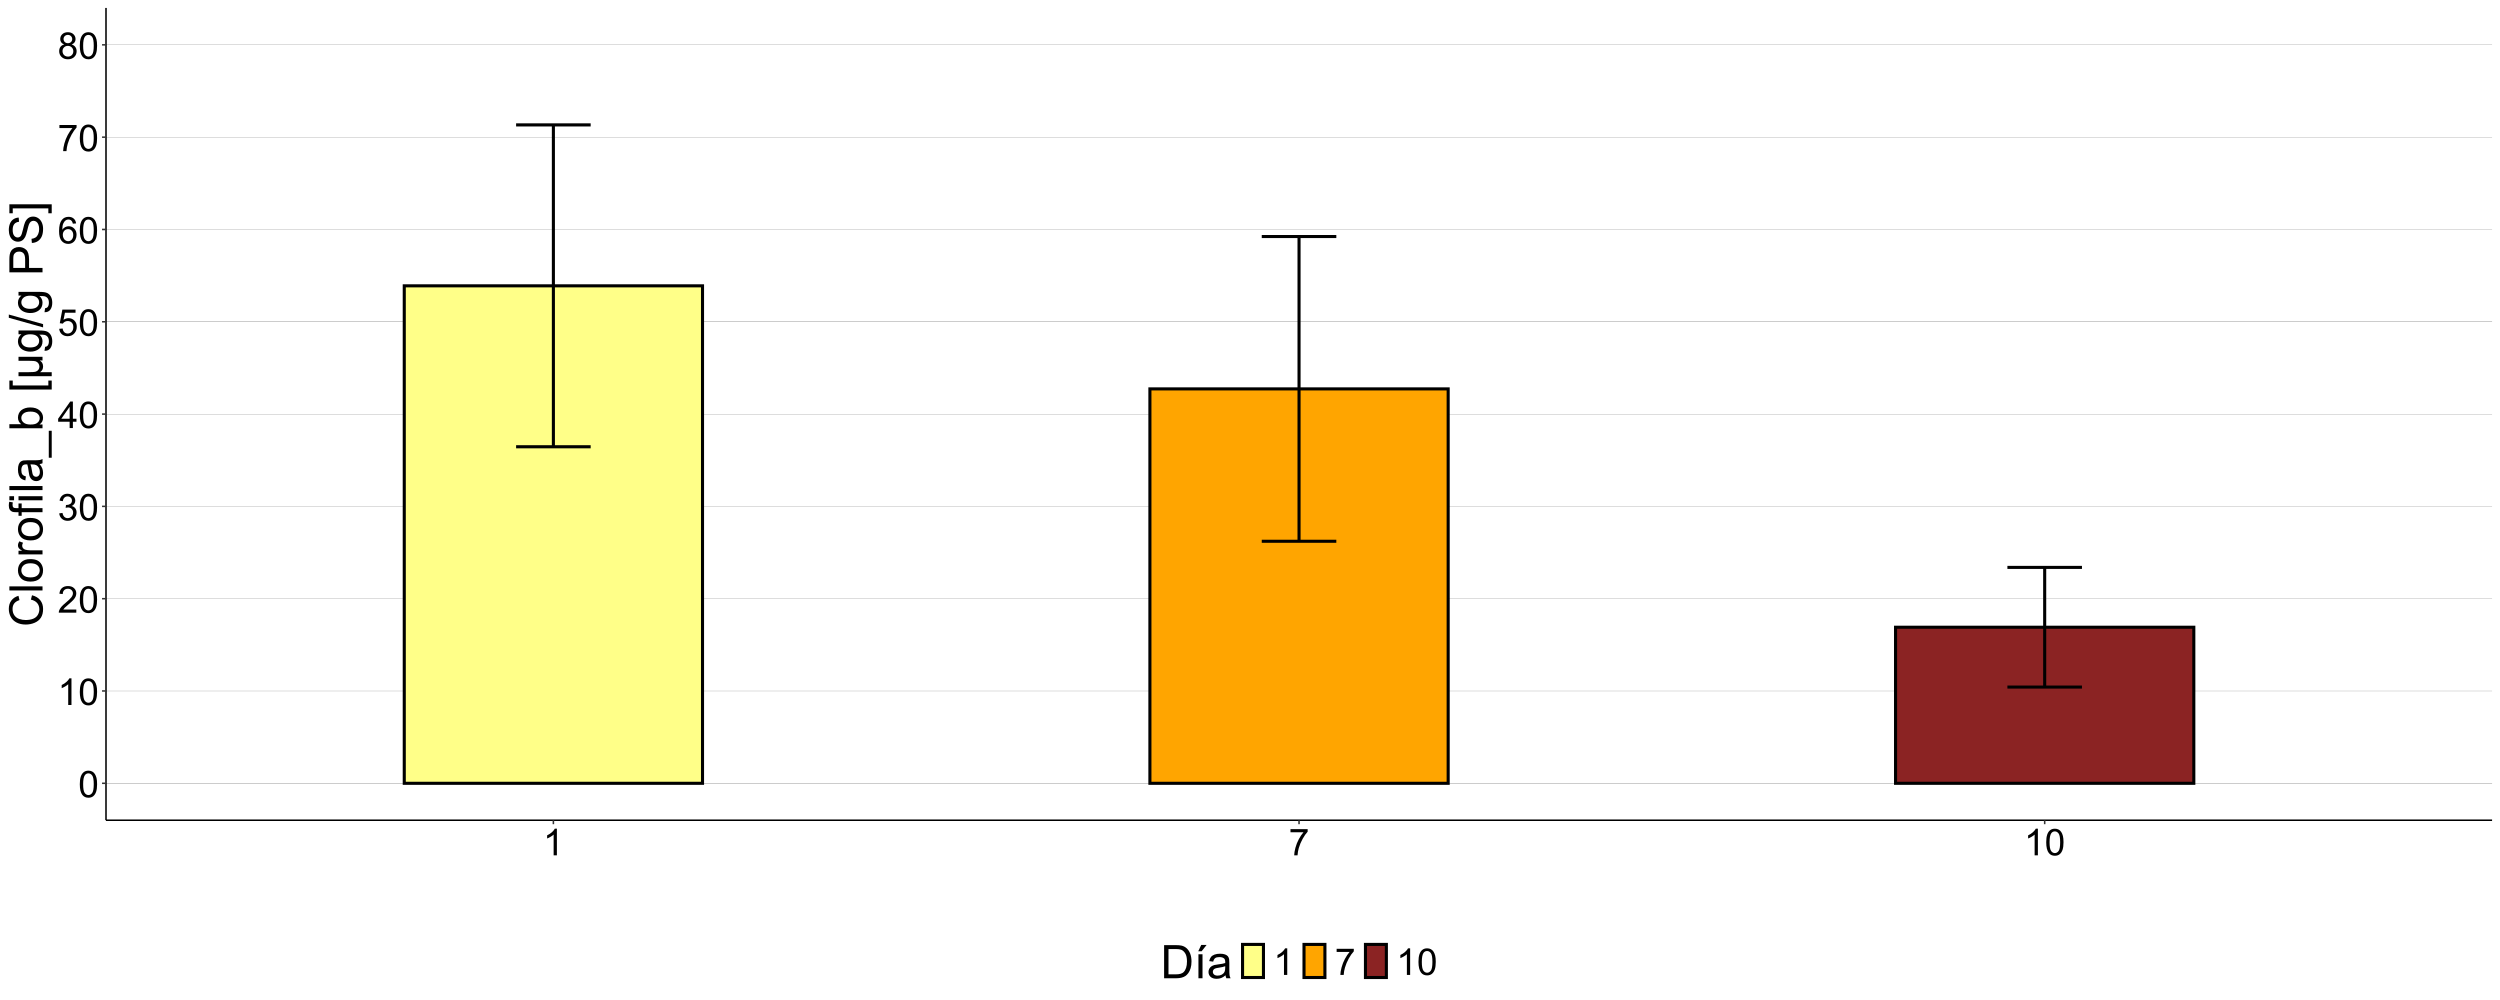<?xml version="1.0" encoding="UTF-8"?>
<svg xmlns="http://www.w3.org/2000/svg" xmlns:xlink="http://www.w3.org/1999/xlink" width="1728" height="691" viewBox="0 0 1728 691">
<defs>
<g>
<g id="glyph-0-0">
<path d="M 1.062 -9.039 C 1.062 -11.203 1.285 -12.949 1.73 -14.27 C 2.176 -15.59 2.84 -16.609 3.719 -17.324 C 4.598 -18.043 5.703 -18.398 7.039 -18.398 C 8.02 -18.398 8.883 -18.203 9.625 -17.805 C 10.367 -17.41 10.98 -16.84 11.461 -16.094 C 11.945 -15.348 12.324 -14.441 12.602 -13.367 C 12.875 -12.297 13.012 -10.855 13.012 -9.039 C 13.012 -6.887 12.793 -5.152 12.352 -3.832 C 11.91 -2.512 11.246 -1.488 10.367 -0.77 C 9.488 -0.047 8.379 0.312 7.039 0.312 C 5.27 0.312 3.883 -0.32 2.875 -1.586 C 1.668 -3.113 1.062 -5.598 1.062 -9.039 M 3.375 -9.039 C 3.375 -6.027 3.727 -4.027 4.43 -3.031 C 5.137 -2.035 6.004 -1.539 7.039 -1.539 C 8.07 -1.539 8.941 -2.039 9.645 -3.039 C 10.348 -4.039 10.699 -6.039 10.699 -9.039 C 10.699 -12.055 10.348 -14.059 9.645 -15.051 C 8.941 -16.043 8.062 -16.539 7.012 -16.539 C 5.98 -16.539 5.152 -16.102 4.539 -15.227 C 3.762 -14.109 3.375 -12.047 3.375 -9.039 Z M 3.375 -9.039 "/>
</g>
<g id="glyph-0-1">
<path d="M 9.539 0 L 7.289 0 L 7.289 -14.336 C 6.746 -13.82 6.035 -13.305 5.156 -12.789 C 4.277 -12.27 3.488 -11.883 2.789 -11.625 L 2.789 -13.801 C 4.047 -14.391 5.145 -15.109 6.086 -15.949 C 7.027 -16.793 7.695 -17.609 8.086 -18.398 L 9.539 -18.398 Z M 9.539 0 "/>
</g>
<g id="glyph-0-2">
<path d="M 12.887 -2.164 L 12.887 0 L 0.773 0 C 0.758 -0.543 0.848 -1.062 1.039 -1.562 C 1.348 -2.387 1.84 -3.199 2.52 -4 C 3.199 -4.801 4.18 -5.727 5.461 -6.773 C 7.453 -8.41 8.801 -9.703 9.5 -10.656 C 10.199 -11.609 10.551 -12.512 10.551 -13.363 C 10.551 -14.254 10.23 -15.008 9.594 -15.617 C 8.957 -16.23 8.125 -16.539 7.102 -16.539 C 6.016 -16.539 5.148 -16.211 4.5 -15.562 C 3.852 -14.914 3.52 -14.012 3.512 -12.863 L 1.199 -13.102 C 1.359 -14.824 1.953 -16.141 2.988 -17.043 C 4.02 -17.949 5.41 -18.398 7.148 -18.398 C 8.91 -18.398 10.301 -17.914 11.324 -16.938 C 12.352 -15.961 12.863 -14.754 12.863 -13.312 C 12.863 -12.578 12.711 -11.859 12.414 -11.148 C 12.113 -10.441 11.613 -9.695 10.918 -8.914 C 10.223 -8.129 9.066 -7.055 7.449 -5.688 C 6.102 -4.555 5.234 -3.785 4.852 -3.383 C 4.465 -2.977 4.148 -2.57 3.898 -2.164 Z M 12.887 -2.164 "/>
</g>
<g id="glyph-0-3">
<path d="M 1.074 -4.836 L 3.324 -5.137 C 3.582 -3.863 4.023 -2.945 4.645 -2.383 C 5.266 -1.82 6.02 -1.539 6.914 -1.539 C 7.973 -1.539 8.863 -1.902 9.594 -2.637 C 10.324 -3.371 10.688 -4.277 10.688 -5.363 C 10.688 -6.395 10.352 -7.246 9.676 -7.918 C 9 -8.59 8.141 -8.926 7.102 -8.926 C 6.676 -8.926 6.145 -8.84 5.512 -8.676 L 5.762 -10.648 C 5.914 -10.633 6.035 -10.625 6.125 -10.625 C 7.082 -10.625 7.945 -10.875 8.711 -11.375 C 9.48 -11.875 9.863 -12.645 9.863 -13.688 C 9.863 -14.512 9.582 -15.195 9.023 -15.738 C 8.465 -16.277 7.746 -16.551 6.863 -16.551 C 5.988 -16.551 5.258 -16.273 4.676 -15.727 C 4.09 -15.176 3.715 -14.352 3.551 -13.25 L 1.301 -13.648 C 1.574 -15.16 2.199 -16.328 3.176 -17.156 C 4.148 -17.984 5.363 -18.398 6.812 -18.398 C 7.812 -18.398 8.734 -18.184 9.574 -17.758 C 10.418 -17.328 11.059 -16.742 11.508 -16 C 11.953 -15.258 12.176 -14.473 12.176 -13.637 C 12.176 -12.848 11.961 -12.125 11.539 -11.477 C 11.113 -10.824 10.484 -10.309 9.648 -9.926 C 10.734 -9.676 11.574 -9.156 12.176 -8.367 C 12.773 -7.582 13.074 -6.598 13.074 -5.414 C 13.074 -3.812 12.492 -2.457 11.324 -1.344 C 10.16 -0.23 8.684 0.324 6.898 0.324 C 5.293 0.324 3.957 -0.152 2.895 -1.113 C 1.832 -2.07 1.227 -3.312 1.074 -4.836 Z M 1.074 -4.836 "/>
</g>
<g id="glyph-0-4">
<path d="M 8.273 0 L 8.273 -4.387 L 0.324 -4.387 L 0.324 -6.449 L 8.688 -18.324 L 10.523 -18.324 L 10.523 -6.449 L 13 -6.449 L 13 -4.387 L 10.523 -4.387 L 10.523 0 L 8.273 0 M 8.273 -6.449 L 8.273 -14.711 L 2.539 -6.449 Z M 8.273 -6.449 "/>
</g>
<g id="glyph-0-5">
<path d="M 1.062 -4.801 L 3.426 -5 C 3.602 -3.852 4.008 -2.984 4.645 -2.406 C 5.281 -1.828 6.051 -1.539 6.949 -1.539 C 8.035 -1.539 8.949 -1.945 9.699 -2.762 C 10.449 -3.578 10.824 -4.664 10.824 -6.012 C 10.824 -7.297 10.465 -8.309 9.742 -9.051 C 9.023 -9.793 8.078 -10.164 6.914 -10.164 C 6.188 -10.164 5.535 -9.996 4.949 -9.668 C 4.367 -9.34 3.91 -8.914 3.574 -8.387 L 1.461 -8.664 L 3.238 -18.074 L 12.352 -18.074 L 12.352 -15.926 L 5.039 -15.926 L 4.051 -11 C 5.148 -11.766 6.305 -12.148 7.512 -12.148 C 9.113 -12.148 10.461 -11.598 11.562 -10.488 C 12.664 -9.379 13.211 -7.953 13.211 -6.211 C 13.211 -4.555 12.73 -3.121 11.762 -1.914 C 10.586 -0.43 8.984 0.312 6.949 0.312 C 5.285 0.312 3.922 -0.152 2.867 -1.086 C 1.816 -2.02 1.211 -3.258 1.062 -4.801 Z M 1.062 -4.801 "/>
</g>
<g id="glyph-0-6">
<path d="M 12.738 -13.836 L 10.5 -13.664 C 10.301 -14.547 10.016 -15.188 9.648 -15.586 C 9.043 -16.23 8.293 -16.551 7.398 -16.551 C 6.684 -16.551 6.055 -16.352 5.512 -15.949 C 4.805 -15.434 4.246 -14.68 3.836 -13.688 C 3.43 -12.695 3.215 -11.285 3.199 -9.449 C 3.742 -10.273 4.402 -10.887 5.188 -11.289 C 5.973 -11.688 6.793 -11.887 7.648 -11.887 C 9.148 -11.887 10.426 -11.336 11.48 -10.23 C 12.535 -9.129 13.062 -7.699 13.062 -5.949 C 13.062 -4.801 12.816 -3.73 12.32 -2.742 C 11.824 -1.758 11.141 -1 10.273 -0.477 C 9.41 0.051 8.426 0.312 7.324 0.312 C 5.449 0.312 3.922 -0.379 2.738 -1.758 C 1.555 -3.137 0.961 -5.41 0.961 -8.574 C 0.961 -12.117 1.617 -14.691 2.926 -16.301 C 4.066 -17.699 5.605 -18.398 7.539 -18.398 C 8.98 -18.398 10.16 -17.996 11.082 -17.188 C 12.004 -16.379 12.555 -15.262 12.738 -13.836 M 3.551 -5.938 C 3.551 -5.164 3.715 -4.422 4.043 -3.711 C 4.371 -3.004 4.832 -2.465 5.426 -2.094 C 6.016 -1.723 6.637 -1.539 7.289 -1.539 C 8.238 -1.539 9.055 -1.922 9.738 -2.688 C 10.422 -3.453 10.762 -4.496 10.762 -5.812 C 10.762 -7.078 10.426 -8.078 9.75 -8.805 C 9.074 -9.535 8.227 -9.898 7.199 -9.898 C 6.184 -9.898 5.32 -9.535 4.613 -8.805 C 3.902 -8.078 3.551 -7.121 3.551 -5.938 Z M 3.551 -5.938 "/>
</g>
<g id="glyph-0-7">
<path d="M 1.211 -15.926 L 1.211 -18.086 L 13.074 -18.086 L 13.074 -16.336 C 11.91 -15.098 10.754 -13.445 9.605 -11.387 C 8.461 -9.328 7.574 -7.211 6.949 -5.039 C 6.5 -3.504 6.211 -1.824 6.086 0 L 3.773 0 C 3.801 -1.441 4.082 -3.184 4.625 -5.227 C 5.168 -7.266 5.945 -9.234 6.957 -11.133 C 7.969 -13.027 9.047 -14.625 10.188 -15.926 Z M 1.211 -15.926 "/>
</g>
<g id="glyph-0-8">
<path d="M 4.523 -9.938 C 3.59 -10.277 2.898 -10.766 2.449 -11.398 C 2 -12.035 1.773 -12.793 1.773 -13.676 C 1.773 -15.008 2.254 -16.129 3.211 -17.039 C 4.172 -17.945 5.445 -18.398 7.039 -18.398 C 8.637 -18.398 9.926 -17.934 10.898 -17.008 C 11.875 -16.078 12.363 -14.945 12.363 -13.613 C 12.363 -12.762 12.141 -12.023 11.695 -11.395 C 11.246 -10.766 10.57 -10.277 9.664 -9.938 C 10.789 -9.57 11.645 -8.98 12.23 -8.164 C 12.82 -7.348 13.113 -6.371 13.113 -5.238 C 13.113 -3.672 12.559 -2.355 11.449 -1.289 C 10.34 -0.223 8.883 0.312 7.074 0.312 C 5.266 0.312 3.809 -0.223 2.699 -1.293 C 1.59 -2.363 1.039 -3.699 1.039 -5.301 C 1.039 -6.492 1.34 -7.488 1.945 -8.293 C 2.547 -9.098 3.41 -9.645 4.523 -9.938 M 4.074 -13.75 C 4.074 -12.883 4.355 -12.176 4.914 -11.625 C 5.473 -11.074 6.195 -10.801 7.086 -10.801 C 7.953 -10.801 8.664 -11.074 9.219 -11.617 C 9.773 -12.164 10.051 -12.832 10.051 -13.625 C 10.051 -14.449 9.766 -15.145 9.195 -15.707 C 8.621 -16.27 7.914 -16.551 7.062 -16.551 C 6.203 -16.551 5.492 -16.273 4.926 -15.727 C 4.359 -15.176 4.074 -14.516 4.074 -13.75 M 3.352 -5.289 C 3.352 -4.645 3.504 -4.023 3.805 -3.426 C 4.109 -2.824 4.562 -2.359 5.164 -2.031 C 5.762 -1.703 6.41 -1.539 7.102 -1.539 C 8.176 -1.539 9.062 -1.883 9.762 -2.574 C 10.461 -3.266 10.812 -4.145 10.812 -5.211 C 10.812 -6.297 10.453 -7.191 9.73 -7.898 C 9.012 -8.609 8.109 -8.961 7.023 -8.961 C 5.965 -8.961 5.09 -8.613 4.395 -7.914 C 3.699 -7.211 3.352 -6.336 3.352 -5.289 Z M 3.352 -5.289 "/>
</g>
<g id="glyph-1-0">
<path d="M -8.031 -18.812 L -7.266 -21.844 C -4.777 -21.207 -2.879 -20.066 -1.57 -18.414 C -0.262 -16.762 0.391 -14.746 0.391 -12.359 C 0.391 -9.891 -0.113 -7.883 -1.117 -6.336 C -2.121 -4.789 -3.578 -3.613 -5.484 -2.805 C -7.391 -1.996 -9.438 -1.594 -11.625 -1.594 C -14.012 -1.594 -16.09 -2.051 -17.867 -2.961 C -19.645 -3.871 -20.992 -5.168 -21.914 -6.852 C -22.836 -8.535 -23.297 -10.387 -23.297 -12.406 C -23.297 -14.699 -22.715 -16.625 -21.547 -18.188 C -20.379 -19.75 -18.738 -20.84 -16.625 -21.453 L -15.922 -18.469 C -17.59 -17.938 -18.801 -17.168 -19.562 -16.156 C -20.324 -15.145 -20.703 -13.875 -20.703 -12.344 C -20.703 -10.582 -20.281 -9.113 -19.438 -7.93 C -18.594 -6.746 -17.461 -5.918 -16.039 -5.438 C -14.617 -4.957 -13.152 -4.719 -11.641 -4.719 C -9.691 -4.719 -7.992 -5.004 -6.539 -5.57 C -5.086 -6.137 -4 -7.02 -3.281 -8.219 C -2.562 -9.418 -2.203 -10.715 -2.203 -12.109 C -2.203 -13.809 -2.691 -15.246 -3.672 -16.422 C -4.652 -17.598 -6.105 -18.395 -8.031 -18.812 Z M -8.031 -18.812 "/>
</g>
<g id="glyph-1-1">
<path d="M 0 -2.047 L -22.906 -2.047 L -22.906 -4.859 L 0 -4.859 Z M 0 -2.047 "/>
</g>
<g id="glyph-1-2">
<path d="M -8.297 -1.062 C -11.371 -1.062 -13.645 -1.918 -15.125 -3.625 C -16.355 -5.051 -16.969 -6.793 -16.969 -8.844 C -16.969 -11.125 -16.223 -12.988 -14.727 -14.438 C -13.23 -15.887 -11.168 -16.609 -8.531 -16.609 C -6.395 -16.609 -4.715 -16.289 -3.492 -15.648 C -2.27 -15.008 -1.316 -14.074 -0.641 -12.852 C 0.035 -11.629 0.375 -10.293 0.375 -8.844 C 0.375 -6.52 -0.371 -4.645 -1.859 -3.211 C -3.348 -1.777 -5.496 -1.062 -8.297 -1.062 M -8.297 -3.953 C -6.172 -3.953 -4.582 -4.418 -3.523 -5.344 C -2.465 -6.27 -1.938 -7.438 -1.938 -8.844 C -1.938 -10.238 -2.469 -11.402 -3.531 -12.328 C -4.594 -13.254 -6.215 -13.719 -8.391 -13.719 C -10.441 -13.719 -11.996 -13.254 -13.055 -12.32 C -14.113 -11.387 -14.641 -10.23 -14.641 -8.844 C -14.641 -7.438 -14.113 -6.27 -13.062 -5.344 C -12.012 -4.418 -10.422 -3.953 -8.297 -3.953 Z M -8.297 -3.953 "/>
</g>
<g id="glyph-1-3">
<path d="M 0 -2.078 L -16.594 -2.078 L -16.594 -4.609 L -14.078 -4.609 C -15.254 -5.254 -16.031 -5.852 -16.406 -6.398 C -16.781 -6.945 -16.969 -7.547 -16.969 -8.203 C -16.969 -9.152 -16.668 -10.113 -16.062 -11.094 L -13.453 -10.125 C -13.859 -9.438 -14.062 -8.75 -14.062 -8.062 C -14.062 -7.449 -13.879 -6.895 -13.508 -6.406 C -13.137 -5.918 -12.625 -5.566 -11.969 -5.359 C -10.969 -5.047 -9.875 -4.891 -8.688 -4.891 L 0 -4.891 Z M 0 -2.078 "/>
</g>
<g id="glyph-1-4">
<path d="M 0 -2.781 L -14.406 -2.781 L -14.406 -0.297 L -16.594 -0.297 L -16.594 -2.781 L -18.359 -2.781 C -19.473 -2.781 -20.301 -2.879 -20.844 -3.078 C -21.574 -3.348 -22.164 -3.824 -22.617 -4.508 C -23.07 -5.191 -23.297 -6.145 -23.297 -7.375 C -23.297 -8.168 -23.203 -9.043 -23.016 -10 L -20.562 -9.578 C -20.668 -8.996 -20.719 -8.441 -20.719 -7.922 C -20.719 -7.066 -20.535 -6.465 -20.172 -6.109 C -19.809 -5.754 -19.125 -5.578 -18.125 -5.578 L -16.594 -5.578 L -16.594 -8.812 L -14.406 -8.812 L -14.406 -5.578 L 0 -5.578 Z M 0 -2.781 "/>
</g>
<g id="glyph-1-5">
<path d="M -19.672 -2.125 L -22.906 -2.125 L -22.906 -4.938 L -19.672 -4.938 L -19.672 -2.125 M 0 -2.125 L -16.594 -2.125 L -16.594 -4.938 L 0 -4.938 Z M 0 -2.125 "/>
</g>
<g id="glyph-1-6">
<path d="M -2.047 -12.938 C -1.16 -11.895 -0.535 -10.895 -0.172 -9.93 C 0.191 -8.965 0.375 -7.934 0.375 -6.828 C 0.375 -5.004 -0.07 -3.605 -0.961 -2.625 C -1.852 -1.645 -2.988 -1.156 -4.375 -1.156 C -5.188 -1.156 -5.93 -1.34 -6.602 -1.711 C -7.273 -2.082 -7.812 -2.566 -8.219 -3.164 C -8.625 -3.762 -8.934 -4.438 -9.141 -5.188 C -9.285 -5.738 -9.426 -6.574 -9.562 -7.688 C -9.832 -9.957 -10.156 -11.629 -10.531 -12.703 C -10.918 -12.715 -11.16 -12.719 -11.266 -12.719 C -12.41 -12.719 -13.219 -12.453 -13.688 -11.922 C -14.324 -11.203 -14.641 -10.137 -14.641 -8.719 C -14.641 -7.395 -14.41 -6.418 -13.945 -5.789 C -13.48 -5.16 -12.66 -4.691 -11.484 -4.391 L -11.859 -1.641 C -13.035 -1.891 -13.988 -2.301 -14.711 -2.875 C -15.434 -3.449 -15.992 -4.277 -16.383 -5.359 C -16.773 -6.441 -16.969 -7.699 -16.969 -9.125 C -16.969 -10.543 -16.801 -11.691 -16.469 -12.578 C -16.137 -13.465 -15.715 -14.113 -15.211 -14.531 C -14.707 -14.949 -14.066 -15.238 -13.297 -15.406 C -12.816 -15.5 -11.953 -15.547 -10.703 -15.547 L -6.953 -15.547 C -4.34 -15.547 -2.684 -15.605 -1.992 -15.727 C -1.301 -15.848 -0.637 -16.082 0 -16.438 L 0 -13.5 C -0.582 -13.207 -1.266 -13.02 -2.047 -12.938 M -8.328 -12.703 C -7.91 -11.684 -7.559 -10.152 -7.266 -8.109 C -7.098 -6.953 -6.91 -6.137 -6.703 -5.656 C -6.496 -5.176 -6.191 -4.809 -5.789 -4.547 C -5.387 -4.285 -4.941 -4.156 -4.453 -4.156 C -3.703 -4.156 -3.078 -4.441 -2.578 -5.008 C -2.078 -5.574 -1.828 -6.406 -1.828 -7.5 C -1.828 -8.582 -2.066 -9.547 -2.539 -10.391 C -3.012 -11.234 -3.66 -11.855 -4.484 -12.25 C -5.121 -12.551 -6.059 -12.703 -7.297 -12.703 Z M -8.328 -12.703 "/>
</g>
<g id="glyph-1-7">
<path d="M 6.359 0.484 L 4.328 0.484 L 4.328 -18.156 L 6.359 -18.156 Z M 6.359 0.484 "/>
</g>
<g id="glyph-1-8">
<path d="M 0 -4.703 L 0 -2.094 L -22.906 -2.094 L -22.906 -4.906 L -14.734 -4.906 C -16.223 -6.094 -16.969 -7.609 -16.969 -9.453 C -16.969 -10.473 -16.762 -11.441 -16.352 -12.352 C -15.941 -13.262 -15.363 -14.012 -14.617 -14.602 C -13.871 -15.191 -12.973 -15.652 -11.922 -15.984 C -10.871 -16.316 -9.746 -16.484 -8.547 -16.484 C -5.703 -16.484 -3.504 -15.781 -1.953 -14.375 C -0.402 -12.969 0.375 -11.281 0.375 -9.312 C 0.375 -7.355 -0.441 -5.816 -2.078 -4.703 L 0 -4.703 M -8.422 -4.672 C -6.434 -4.672 -4.996 -4.941 -4.109 -5.484 C -2.66 -6.371 -1.938 -7.566 -1.938 -9.078 C -1.938 -10.309 -2.473 -11.371 -3.539 -12.266 C -4.605 -13.16 -6.199 -13.609 -8.312 -13.609 C -10.48 -13.609 -12.078 -13.18 -13.109 -12.32 C -14.141 -11.461 -14.656 -10.422 -14.656 -9.203 C -14.656 -7.973 -14.121 -6.91 -13.055 -6.016 C -11.988 -5.121 -10.441 -4.672 -8.422 -4.672 Z M -8.422 -4.672 "/>
</g>
<g id="glyph-1-9">
</g>
<g id="glyph-1-10">
<path d="M 6.359 -2.172 L -22.906 -2.172 L -22.906 -8.375 L -20.578 -8.375 L -20.578 -4.984 L 4.031 -4.984 L 4.031 -8.375 L 6.359 -8.375 Z M 6.359 -2.172 "/>
</g>
<g id="glyph-1-11">
<path d="M -16.594 -15.906 L 0 -15.906 L 0 -13.391 L -1.969 -13.391 C -1.137 -12.848 -0.562 -12.312 -0.25 -11.781 C 0.176 -11.051 0.391 -10.203 0.391 -9.234 C 0.391 -8.371 0.219 -7.605 -0.125 -6.938 C -0.387 -6.438 -0.902 -5.887 -1.672 -5.281 L 6.359 -5.281 L 6.359 -2.5 L -16.594 -2.5 L -16.594 -5.281 L -9.562 -5.281 C -7.012 -5.281 -5.355 -5.418 -4.602 -5.688 C -3.848 -5.957 -3.25 -6.398 -2.812 -7.008 C -2.375 -7.617 -2.156 -8.316 -2.156 -9.109 C -2.156 -9.941 -2.387 -10.688 -2.844 -11.344 C -3.301 -12 -3.895 -12.465 -4.617 -12.734 C -5.34 -13.004 -6.973 -13.141 -9.516 -13.141 L -16.594 -13.141 Z M -16.594 -15.906 "/>
</g>
<g id="glyph-1-12">
<path d="M 1.375 -1.594 L 1.781 -4.328 C 2.625 -4.441 3.238 -4.762 3.625 -5.281 C 4.145 -5.98 4.406 -6.934 4.406 -8.141 C 4.406 -9.441 4.145 -10.449 3.625 -11.156 C 3.105 -11.863 2.375 -12.344 1.438 -12.594 C 0.863 -12.738 -0.34 -12.809 -2.172 -12.797 C -0.723 -11.566 0 -10.035 0 -8.203 C 0 -5.922 -0.824 -4.156 -2.469 -2.906 C -4.113 -1.656 -6.09 -1.031 -8.391 -1.031 C -9.973 -1.031 -11.434 -1.316 -12.773 -1.891 C -14.113 -2.465 -15.145 -3.293 -15.875 -4.383 C -16.605 -5.473 -16.969 -6.75 -16.969 -8.219 C -16.969 -10.176 -16.176 -11.793 -14.594 -13.062 L -16.594 -13.062 L -16.594 -15.656 L -2.25 -15.656 C 0.332 -15.656 2.164 -15.395 3.242 -14.867 C 4.32 -14.34 5.172 -13.508 5.797 -12.367 C 6.422 -11.227 6.734 -9.824 6.734 -8.156 C 6.734 -6.176 6.289 -4.578 5.398 -3.359 C 4.508 -2.141 3.168 -1.551 1.375 -1.594 M -8.594 -3.922 C -6.418 -3.922 -4.828 -4.355 -3.828 -5.219 C -2.828 -6.082 -2.328 -7.168 -2.328 -8.469 C -2.328 -9.762 -2.824 -10.844 -3.82 -11.719 C -4.816 -12.594 -6.375 -13.031 -8.5 -13.031 C -10.531 -13.031 -12.062 -12.582 -13.094 -11.68 C -14.125 -10.777 -14.641 -9.691 -14.641 -8.422 C -14.641 -7.172 -14.133 -6.109 -13.117 -5.234 C -12.102 -4.359 -10.594 -3.922 -8.594 -3.922 Z M -8.594 -3.922 "/>
</g>
<g id="glyph-1-13">
<path d="M 0.391 0 L -23.297 -6.641 L -23.297 -8.891 L 0.391 -2.266 Z M 0.391 0 "/>
</g>
<g id="glyph-1-14">
<path d="M 0 -2.469 L -22.906 -2.469 L -22.906 -11.109 C -22.906 -12.629 -22.832 -13.793 -22.688 -14.594 C -22.5 -15.719 -22.145 -16.66 -21.617 -17.422 C -21.09 -18.184 -20.355 -18.793 -19.406 -19.258 C -18.457 -19.723 -17.418 -19.953 -16.281 -19.953 C -14.332 -19.953 -12.684 -19.332 -11.336 -18.094 C -9.988 -16.855 -9.312 -14.613 -9.312 -11.375 L -9.312 -5.5 L 0 -5.5 L 0 -2.469 M -12.016 -5.5 L -12.016 -11.422 C -12.016 -13.379 -12.379 -14.77 -13.109 -15.594 C -13.84 -16.418 -14.863 -16.828 -16.188 -16.828 C -17.145 -16.828 -17.965 -16.586 -18.648 -16.102 C -19.332 -15.617 -19.781 -14.98 -20 -14.188 C -20.137 -13.676 -20.203 -12.734 -20.203 -11.359 L -20.203 -5.5 Z M -12.016 -5.5 "/>
</g>
<g id="glyph-1-15">
<path d="M -7.359 -1.438 L -7.609 -4.297 C -6.465 -4.434 -5.523 -4.746 -4.789 -5.242 C -4.055 -5.738 -3.461 -6.504 -3.008 -7.547 C -2.555 -8.59 -2.328 -9.762 -2.328 -11.062 C -2.328 -12.219 -2.5 -13.238 -2.844 -14.125 C -3.188 -15.012 -3.66 -15.668 -4.258 -16.102 C -4.855 -16.535 -5.512 -16.75 -6.219 -16.75 C -6.938 -16.75 -7.566 -16.543 -8.102 -16.125 C -8.637 -15.707 -9.09 -15.02 -9.453 -14.062 C -9.691 -13.449 -10.066 -12.09 -10.57 -9.984 C -11.074 -7.879 -11.551 -6.406 -12 -5.562 C -12.574 -4.469 -13.285 -3.652 -14.133 -3.117 C -14.98 -2.582 -15.934 -2.312 -16.984 -2.312 C -18.141 -2.312 -19.223 -2.641 -20.227 -3.297 C -21.23 -3.953 -21.996 -4.91 -22.516 -6.172 C -23.035 -7.434 -23.297 -8.832 -23.297 -10.375 C -23.297 -12.074 -23.023 -13.57 -22.477 -14.867 C -21.93 -16.164 -21.125 -17.16 -20.062 -17.859 C -19 -18.559 -17.797 -18.934 -16.453 -18.984 L -16.234 -16.078 C -17.684 -15.922 -18.777 -15.395 -19.516 -14.492 C -20.254 -13.59 -20.625 -12.262 -20.625 -10.5 C -20.625 -8.668 -20.289 -7.332 -19.617 -6.492 C -18.945 -5.652 -18.137 -5.234 -17.188 -5.234 C -16.363 -5.234 -15.688 -5.531 -15.156 -6.125 C -14.625 -6.707 -14.082 -8.23 -13.523 -10.695 C -12.965 -13.16 -12.48 -14.848 -12.062 -15.766 C -11.449 -17.098 -10.668 -18.082 -9.727 -18.719 C -8.785 -19.355 -7.699 -19.672 -6.469 -19.672 C -5.25 -19.672 -4.102 -19.324 -3.023 -18.625 C -1.945 -17.926 -1.105 -16.926 -0.508 -15.617 C 0.09 -14.309 0.391 -12.84 0.391 -11.203 C 0.391 -9.129 0.09 -7.395 -0.516 -5.992 C -1.121 -4.59 -2.027 -3.492 -3.242 -2.695 C -4.457 -1.898 -5.828 -1.48 -7.359 -1.438 Z M -7.359 -1.438 "/>
</g>
<g id="glyph-1-16">
<path d="M 6.359 -6.812 L 6.359 -0.609 L 4.031 -0.609 L 4.031 -4 L -20.578 -4 L -20.578 -0.609 L -22.906 -0.609 L -22.906 -6.812 Z M 6.359 -6.812 "/>
</g>
<g id="glyph-2-0">
<path d="M 2.469 0 L 2.469 -22.906 L 10.359 -22.906 C 12.141 -22.906 13.5 -22.797 14.438 -22.578 C 15.75 -22.277 16.871 -21.73 17.797 -20.938 C 19.004 -19.918 19.91 -18.613 20.508 -17.023 C 21.105 -15.434 21.406 -13.621 21.406 -11.578 C 21.406 -9.84 21.203 -8.297 20.797 -6.953 C 20.391 -5.609 19.871 -4.496 19.234 -3.617 C 18.598 -2.738 17.902 -2.043 17.148 -1.539 C 16.395 -1.035 15.48 -0.652 14.414 -0.391 C 13.348 -0.129 12.121 0 10.734 0 L 2.469 0 M 5.5 -2.703 L 10.391 -2.703 C 11.902 -2.703 13.086 -2.844 13.945 -3.125 C 14.805 -3.406 15.488 -3.801 16 -4.312 C 16.719 -5.031 17.277 -5.996 17.68 -7.211 C 18.082 -8.426 18.281 -9.895 18.281 -11.625 C 18.281 -14.02 17.887 -15.863 17.102 -17.148 C 16.316 -18.434 15.359 -19.297 14.234 -19.734 C 13.422 -20.047 12.113 -20.203 10.312 -20.203 L 5.5 -20.203 Z M 5.5 -2.703 "/>
</g>
<g id="glyph-2-1">
<path d="M 3.094 0 L 3.094 -16.594 L 5.906 -16.594 L 5.906 0 L 3.094 0 M 2.953 -18.656 L 5.031 -23.031 L 8.719 -23.031 L 5.281 -18.656 Z M 2.953 -18.656 "/>
</g>
<g id="glyph-2-2">
<path d="M 12.938 -2.047 C 11.895 -1.16 10.895 -0.535 9.93 -0.172 C 8.965 0.191 7.934 0.375 6.828 0.375 C 5.004 0.375 3.605 -0.07 2.625 -0.961 C 1.645 -1.852 1.156 -2.988 1.156 -4.375 C 1.156 -5.188 1.34 -5.93 1.711 -6.602 C 2.082 -7.273 2.566 -7.812 3.164 -8.219 C 3.762 -8.625 4.438 -8.934 5.188 -9.141 C 5.738 -9.285 6.574 -9.426 7.688 -9.562 C 9.957 -9.832 11.629 -10.156 12.703 -10.531 C 12.715 -10.918 12.719 -11.16 12.719 -11.266 C 12.719 -12.41 12.453 -13.219 11.922 -13.688 C 11.203 -14.324 10.137 -14.641 8.719 -14.641 C 7.395 -14.641 6.418 -14.41 5.789 -13.945 C 5.16 -13.48 4.691 -12.66 4.391 -11.484 L 1.641 -11.859 C 1.891 -13.035 2.301 -13.988 2.875 -14.711 C 3.449 -15.434 4.277 -15.992 5.359 -16.383 C 6.441 -16.773 7.699 -16.969 9.125 -16.969 C 10.543 -16.969 11.691 -16.801 12.578 -16.469 C 13.465 -16.137 14.113 -15.715 14.531 -15.211 C 14.949 -14.707 15.238 -14.066 15.406 -13.297 C 15.5 -12.816 15.547 -11.953 15.547 -10.703 L 15.547 -6.953 C 15.547 -4.34 15.605 -2.684 15.727 -1.992 C 15.848 -1.301 16.082 -0.637 16.438 0 L 13.5 0 C 13.207 -0.582 13.02 -1.266 12.938 -2.047 M 12.703 -8.328 C 11.684 -7.91 10.152 -7.559 8.109 -7.266 C 6.953 -7.098 6.137 -6.91 5.656 -6.703 C 5.176 -6.496 4.809 -6.191 4.547 -5.789 C 4.285 -5.387 4.156 -4.941 4.156 -4.453 C 4.156 -3.703 4.441 -3.078 5.008 -2.578 C 5.574 -2.078 6.406 -1.828 7.5 -1.828 C 8.582 -1.828 9.547 -2.066 10.391 -2.539 C 11.234 -3.012 11.855 -3.66 12.25 -4.484 C 12.551 -5.121 12.703 -6.059 12.703 -7.297 Z M 12.703 -8.328 "/>
</g>
</g>
<clipPath id="clip-0">
<path clip-rule="nonzero" d="M 73.266 5.48 L 1722.52 5.48 L 1722.52 566.938 L 73.266 566.938 Z M 73.266 5.48 "/>
</clipPath>
<clipPath id="clip-1">
<path clip-rule="nonzero" d="M 73.266 541 L 1722.52 541 L 1722.52 542 L 73.266 542 Z M 73.266 541 "/>
</clipPath>
<clipPath id="clip-2">
<path clip-rule="nonzero" d="M 73.266 477 L 1722.52 477 L 1722.52 478 L 73.266 478 Z M 73.266 477 "/>
</clipPath>
<clipPath id="clip-3">
<path clip-rule="nonzero" d="M 73.266 413 L 1722.52 413 L 1722.52 414 L 73.266 414 Z M 73.266 413 "/>
</clipPath>
<clipPath id="clip-4">
<path clip-rule="nonzero" d="M 73.266 349 L 1722.52 349 L 1722.52 351 L 73.266 351 Z M 73.266 349 "/>
</clipPath>
<clipPath id="clip-5">
<path clip-rule="nonzero" d="M 73.266 286 L 1722.52 286 L 1722.52 287 L 73.266 287 Z M 73.266 286 "/>
</clipPath>
<clipPath id="clip-6">
<path clip-rule="nonzero" d="M 73.266 222 L 1722.52 222 L 1722.52 223 L 73.266 223 Z M 73.266 222 "/>
</clipPath>
<clipPath id="clip-7">
<path clip-rule="nonzero" d="M 73.266 158 L 1722.52 158 L 1722.52 159 L 73.266 159 Z M 73.266 158 "/>
</clipPath>
<clipPath id="clip-8">
<path clip-rule="nonzero" d="M 73.266 94 L 1722.52 94 L 1722.52 95 L 73.266 95 Z M 73.266 94 "/>
</clipPath>
<clipPath id="clip-9">
<path clip-rule="nonzero" d="M 73.266 30 L 1722.52 30 L 1722.52 32 L 73.266 32 Z M 73.266 30 "/>
</clipPath>
</defs>
<rect x="-172.8" y="-69.1" width="2073.6" height="829.2" fill="rgb(100%, 100%, 100%)" fill-opacity="1"/>
<rect x="-172.8" y="-69.1" width="2073.6" height="829.2" fill="rgb(100%, 100%, 100%)" fill-opacity="1"/>
<path fill="none" stroke-width="1.067" stroke-linecap="round" stroke-linejoin="round" stroke="rgb(100%, 100%, 100%)" stroke-opacity="1" stroke-miterlimit="10" d="M 0 691 L 1728 691 L 1728 0 L 0 0 Z M 0 691 "/>
<g clip-path="url(#clip-0)">
<path fill-rule="nonzero" fill="rgb(100%, 100%, 100%)" fill-opacity="1" d="M 73.266 566.938 L 1722.52 566.938 L 1722.52 5.48 L 73.266 5.48 Z M 73.266 566.938 "/>
</g>
<g clip-path="url(#clip-1)">
<path fill="none" stroke-width="0.107" stroke-linecap="butt" stroke-linejoin="round" stroke="rgb(0%, 0%, 0%)" stroke-opacity="1" stroke-miterlimit="10" d="M 73.266 541.418 L 1722.52 541.418 "/>
</g>
<g clip-path="url(#clip-2)">
<path fill="none" stroke-width="0.107" stroke-linecap="butt" stroke-linejoin="round" stroke="rgb(0%, 0%, 0%)" stroke-opacity="1" stroke-miterlimit="10" d="M 73.266 477.613 L 1722.52 477.613 "/>
</g>
<g clip-path="url(#clip-3)">
<path fill="none" stroke-width="0.107" stroke-linecap="butt" stroke-linejoin="round" stroke="rgb(0%, 0%, 0%)" stroke-opacity="1" stroke-miterlimit="10" d="M 73.266 413.812 L 1722.52 413.812 "/>
</g>
<g clip-path="url(#clip-4)">
<path fill="none" stroke-width="0.107" stroke-linecap="butt" stroke-linejoin="round" stroke="rgb(0%, 0%, 0%)" stroke-opacity="1" stroke-miterlimit="10" d="M 73.266 350.012 L 1722.52 350.012 "/>
</g>
<g clip-path="url(#clip-5)">
<path fill="none" stroke-width="0.107" stroke-linecap="butt" stroke-linejoin="round" stroke="rgb(0%, 0%, 0%)" stroke-opacity="1" stroke-miterlimit="10" d="M 73.266 286.207 L 1722.52 286.207 "/>
</g>
<g clip-path="url(#clip-6)">
<path fill="none" stroke-width="0.107" stroke-linecap="butt" stroke-linejoin="round" stroke="rgb(0%, 0%, 0%)" stroke-opacity="1" stroke-miterlimit="10" d="M 73.266 222.406 L 1722.52 222.406 "/>
</g>
<g clip-path="url(#clip-7)">
<path fill="none" stroke-width="0.107" stroke-linecap="butt" stroke-linejoin="round" stroke="rgb(0%, 0%, 0%)" stroke-opacity="1" stroke-miterlimit="10" d="M 73.266 158.605 L 1722.52 158.605 "/>
</g>
<g clip-path="url(#clip-8)">
<path fill="none" stroke-width="0.107" stroke-linecap="butt" stroke-linejoin="round" stroke="rgb(0%, 0%, 0%)" stroke-opacity="1" stroke-miterlimit="10" d="M 73.266 94.801 L 1722.52 94.801 "/>
</g>
<g clip-path="url(#clip-9)">
<path fill="none" stroke-width="0.107" stroke-linecap="butt" stroke-linejoin="round" stroke="rgb(0%, 0%, 0%)" stroke-opacity="1" stroke-miterlimit="10" d="M 73.266 31 L 1722.52 31 "/>
</g>
<path fill-rule="nonzero" fill="rgb(100%, 100%, 53.333%)" fill-opacity="1" stroke-width="2.134" stroke-linecap="butt" stroke-linejoin="miter" stroke="rgb(0%, 0%, 0%)" stroke-opacity="1" stroke-miterlimit="10" d="M 279.422 541.418 L 485.578 541.418 L 485.578 197.566 L 279.422 197.566 Z M 279.422 541.418 "/>
<path fill-rule="nonzero" fill="rgb(100%, 64.706%, 0%)" fill-opacity="1" stroke-width="2.134" stroke-linecap="butt" stroke-linejoin="miter" stroke="rgb(0%, 0%, 0%)" stroke-opacity="1" stroke-miterlimit="10" d="M 794.816 541.418 L 1000.973 541.418 L 1000.973 268.801 L 794.816 268.801 Z M 794.816 541.418 "/>
<path fill-rule="nonzero" fill="rgb(54.51%, 13.725%, 13.725%)" fill-opacity="1" stroke-width="2.134" stroke-linecap="butt" stroke-linejoin="miter" stroke="rgb(0%, 0%, 0%)" stroke-opacity="1" stroke-miterlimit="10" d="M 1310.207 541.418 L 1516.363 541.418 L 1516.363 433.547 L 1310.207 433.547 Z M 1310.207 541.418 "/>
<path fill="none" stroke-width="2.134" stroke-linecap="butt" stroke-linejoin="round" stroke="rgb(0%, 0%, 0%)" stroke-opacity="1" stroke-miterlimit="10" d="M 356.73 86.324 L 408.27 86.324 "/>
<path fill="none" stroke-width="2.134" stroke-linecap="butt" stroke-linejoin="round" stroke="rgb(0%, 0%, 0%)" stroke-opacity="1" stroke-miterlimit="10" d="M 382.5 86.324 L 382.5 308.805 "/>
<path fill="none" stroke-width="2.134" stroke-linecap="butt" stroke-linejoin="round" stroke="rgb(0%, 0%, 0%)" stroke-opacity="1" stroke-miterlimit="10" d="M 356.73 308.805 L 408.27 308.805 "/>
<path fill="none" stroke-width="2.134" stroke-linecap="butt" stroke-linejoin="round" stroke="rgb(0%, 0%, 0%)" stroke-opacity="1" stroke-miterlimit="10" d="M 872.125 163.477 L 923.664 163.477 "/>
<path fill="none" stroke-width="2.134" stroke-linecap="butt" stroke-linejoin="round" stroke="rgb(0%, 0%, 0%)" stroke-opacity="1" stroke-miterlimit="10" d="M 897.895 163.477 L 897.895 374.121 "/>
<path fill="none" stroke-width="2.134" stroke-linecap="butt" stroke-linejoin="round" stroke="rgb(0%, 0%, 0%)" stroke-opacity="1" stroke-miterlimit="10" d="M 872.125 374.121 L 923.664 374.121 "/>
<path fill="none" stroke-width="2.134" stroke-linecap="butt" stroke-linejoin="round" stroke="rgb(0%, 0%, 0%)" stroke-opacity="1" stroke-miterlimit="10" d="M 1387.516 392.188 L 1439.055 392.188 "/>
<path fill="none" stroke-width="2.134" stroke-linecap="butt" stroke-linejoin="round" stroke="rgb(0%, 0%, 0%)" stroke-opacity="1" stroke-miterlimit="10" d="M 1413.285 392.188 L 1413.285 474.902 "/>
<path fill="none" stroke-width="2.134" stroke-linecap="butt" stroke-linejoin="round" stroke="rgb(0%, 0%, 0%)" stroke-opacity="1" stroke-miterlimit="10" d="M 1387.516 474.902 L 1439.055 474.902 "/>
<path fill="none" stroke-width="1.067" stroke-linecap="butt" stroke-linejoin="round" stroke="rgb(0%, 0%, 0%)" stroke-opacity="1" stroke-miterlimit="10" d="M 73.266 566.938 L 73.266 5.48 "/>
<g fill="rgb(0%, 0%, 0%)" fill-opacity="1">
<use xlink:href="#glyph-0-0" x="54.098" y="551.078"/>
</g>
<g fill="rgb(0%, 0%, 0%)" fill-opacity="1">
<use xlink:href="#glyph-0-1" x="39.859" y="487.277"/>
<use xlink:href="#glyph-0-0" x="54.097" y="487.277"/>
</g>
<g fill="rgb(0%, 0%, 0%)" fill-opacity="1">
<use xlink:href="#glyph-0-2" x="39.859" y="423.477"/>
<use xlink:href="#glyph-0-0" x="54.097" y="423.477"/>
</g>
<g fill="rgb(0%, 0%, 0%)" fill-opacity="1">
<use xlink:href="#glyph-0-3" x="39.859" y="359.672"/>
<use xlink:href="#glyph-0-0" x="54.097" y="359.672"/>
</g>
<g fill="rgb(0%, 0%, 0%)" fill-opacity="1">
<use xlink:href="#glyph-0-4" x="39.859" y="295.871"/>
<use xlink:href="#glyph-0-0" x="54.097" y="295.871"/>
</g>
<g fill="rgb(0%, 0%, 0%)" fill-opacity="1">
<use xlink:href="#glyph-0-5" x="39.859" y="232.07"/>
<use xlink:href="#glyph-0-0" x="54.097" y="232.07"/>
</g>
<g fill="rgb(0%, 0%, 0%)" fill-opacity="1">
<use xlink:href="#glyph-0-6" x="39.859" y="168.266"/>
<use xlink:href="#glyph-0-0" x="54.097" y="168.266"/>
</g>
<g fill="rgb(0%, 0%, 0%)" fill-opacity="1">
<use xlink:href="#glyph-0-7" x="39.859" y="104.465"/>
<use xlink:href="#glyph-0-0" x="54.097" y="104.465"/>
</g>
<g fill="rgb(0%, 0%, 0%)" fill-opacity="1">
<use xlink:href="#glyph-0-8" x="39.859" y="40.664"/>
<use xlink:href="#glyph-0-0" x="54.097" y="40.664"/>
</g>
<path fill="none" stroke-width="1.067" stroke-linecap="butt" stroke-linejoin="round" stroke="rgb(20%, 20%, 20%)" stroke-opacity="1" stroke-miterlimit="10" d="M 70.527 541.418 L 73.266 541.418 "/>
<path fill="none" stroke-width="1.067" stroke-linecap="butt" stroke-linejoin="round" stroke="rgb(20%, 20%, 20%)" stroke-opacity="1" stroke-miterlimit="10" d="M 70.527 477.613 L 73.266 477.613 "/>
<path fill="none" stroke-width="1.067" stroke-linecap="butt" stroke-linejoin="round" stroke="rgb(20%, 20%, 20%)" stroke-opacity="1" stroke-miterlimit="10" d="M 70.527 413.812 L 73.266 413.812 "/>
<path fill="none" stroke-width="1.067" stroke-linecap="butt" stroke-linejoin="round" stroke="rgb(20%, 20%, 20%)" stroke-opacity="1" stroke-miterlimit="10" d="M 70.527 350.012 L 73.266 350.012 "/>
<path fill="none" stroke-width="1.067" stroke-linecap="butt" stroke-linejoin="round" stroke="rgb(20%, 20%, 20%)" stroke-opacity="1" stroke-miterlimit="10" d="M 70.527 286.207 L 73.266 286.207 "/>
<path fill="none" stroke-width="1.067" stroke-linecap="butt" stroke-linejoin="round" stroke="rgb(20%, 20%, 20%)" stroke-opacity="1" stroke-miterlimit="10" d="M 70.527 222.406 L 73.266 222.406 "/>
<path fill="none" stroke-width="1.067" stroke-linecap="butt" stroke-linejoin="round" stroke="rgb(20%, 20%, 20%)" stroke-opacity="1" stroke-miterlimit="10" d="M 70.527 158.605 L 73.266 158.605 "/>
<path fill="none" stroke-width="1.067" stroke-linecap="butt" stroke-linejoin="round" stroke="rgb(20%, 20%, 20%)" stroke-opacity="1" stroke-miterlimit="10" d="M 70.527 94.801 L 73.266 94.801 "/>
<path fill="none" stroke-width="1.067" stroke-linecap="butt" stroke-linejoin="round" stroke="rgb(20%, 20%, 20%)" stroke-opacity="1" stroke-miterlimit="10" d="M 70.527 31 L 73.266 31 "/>
<path fill="none" stroke-width="1.067" stroke-linecap="butt" stroke-linejoin="round" stroke="rgb(0%, 0%, 0%)" stroke-opacity="1" stroke-miterlimit="10" d="M 73.266 566.938 L 1722.52 566.938 "/>
<path fill="none" stroke-width="1.067" stroke-linecap="butt" stroke-linejoin="round" stroke="rgb(20%, 20%, 20%)" stroke-opacity="1" stroke-miterlimit="10" d="M 382.5 569.676 L 382.5 566.938 "/>
<path fill="none" stroke-width="1.067" stroke-linecap="butt" stroke-linejoin="round" stroke="rgb(20%, 20%, 20%)" stroke-opacity="1" stroke-miterlimit="10" d="M 897.895 569.676 L 897.895 566.938 "/>
<path fill="none" stroke-width="1.067" stroke-linecap="butt" stroke-linejoin="round" stroke="rgb(20%, 20%, 20%)" stroke-opacity="1" stroke-miterlimit="10" d="M 1413.285 569.676 L 1413.285 566.938 "/>
<g fill="rgb(0%, 0%, 0%)" fill-opacity="1">
<use xlink:href="#glyph-0-1" x="375.383" y="591.195"/>
</g>
<g fill="rgb(0%, 0%, 0%)" fill-opacity="1">
<use xlink:href="#glyph-0-7" x="890.777" y="591.195"/>
</g>
<g fill="rgb(0%, 0%, 0%)" fill-opacity="1">
<use xlink:href="#glyph-0-1" x="1399.047" y="591.195"/>
<use xlink:href="#glyph-0-0" x="1413.284" y="591.195"/>
</g>
<g fill="rgb(0%, 0%, 0%)" fill-opacity="1">
<use xlink:href="#glyph-1-0" x="29.387" y="433.277"/>
<use xlink:href="#glyph-1-1" x="29.387" y="410.168"/>
<use xlink:href="#glyph-1-2" x="29.387" y="403.059"/>
<use xlink:href="#glyph-1-3" x="29.387" y="385.262"/>
<use xlink:href="#glyph-1-2" x="29.387" y="374.605"/>
<use xlink:href="#glyph-1-4" x="29.387" y="356.809"/>
<use xlink:href="#glyph-1-5" x="29.387" y="347.918"/>
<use xlink:href="#glyph-1-1" x="29.387" y="340.809"/>
<use xlink:href="#glyph-1-6" x="29.387" y="333.699"/>
<use xlink:href="#glyph-1-7" x="29.387" y="315.902"/>
<use xlink:href="#glyph-1-8" x="29.387" y="298.105"/>
<use xlink:href="#glyph-1-9" x="29.387" y="280.309"/>
<use xlink:href="#glyph-1-10" x="29.387" y="271.418"/>
<use xlink:href="#glyph-1-11" x="29.387" y="262.527"/>
<use xlink:href="#glyph-1-12" x="29.387" y="244.09"/>
<use xlink:href="#glyph-1-13" x="29.387" y="226.293"/>
<use xlink:href="#glyph-1-12" x="29.387" y="217.402"/>
<use xlink:href="#glyph-1-9" x="29.387" y="199.605"/>
<use xlink:href="#glyph-1-14" x="29.387" y="190.715"/>
<use xlink:href="#glyph-1-15" x="29.387" y="169.371"/>
<use xlink:href="#glyph-1-16" x="29.387" y="148.027"/>
</g>
<path fill-rule="nonzero" fill="rgb(100%, 100%, 100%)" fill-opacity="1" d="M 796.684 685.52 L 999.105 685.52 L 999.105 642.922 L 796.684 642.922 Z M 796.684 685.52 "/>
<g fill="rgb(0%, 0%, 0%)" fill-opacity="1">
<use xlink:href="#glyph-2-0" x="802.16" y="676.176"/>
<use xlink:href="#glyph-2-1" x="825.27" y="676.176"/>
<use xlink:href="#glyph-2-2" x="834.16" y="676.176"/>
</g>
<path fill-rule="nonzero" fill="rgb(100%, 100%, 100%)" fill-opacity="1" d="M 857.438 677.078 L 874.719 677.078 L 874.719 651.367 L 857.438 651.367 Z M 857.438 677.078 "/>
<path fill-rule="nonzero" fill="rgb(100%, 100%, 53.333%)" fill-opacity="1" stroke-width="2.134" stroke-linecap="butt" stroke-linejoin="miter" stroke="rgb(0%, 0%, 0%)" stroke-opacity="1" stroke-miterlimit="10" d="M 858.855 675.66 L 873.301 675.66 L 873.301 652.781 L 858.855 652.781 Z M 858.855 675.66 "/>
<path fill-rule="nonzero" fill="rgb(100%, 100%, 100%)" fill-opacity="1" d="M 899.914 677.078 L 917.195 677.078 L 917.195 651.367 L 899.914 651.367 Z M 899.914 677.078 "/>
<path fill-rule="nonzero" fill="rgb(100%, 64.706%, 0%)" fill-opacity="1" stroke-width="2.134" stroke-linecap="butt" stroke-linejoin="miter" stroke="rgb(0%, 0%, 0%)" stroke-opacity="1" stroke-miterlimit="10" d="M 901.332 675.66 L 915.777 675.66 L 915.777 652.781 L 901.332 652.781 Z M 901.332 675.66 "/>
<path fill-rule="nonzero" fill="rgb(100%, 100%, 100%)" fill-opacity="1" d="M 942.391 677.078 L 959.672 677.078 L 959.672 651.367 L 942.391 651.367 Z M 942.391 677.078 "/>
<path fill-rule="nonzero" fill="rgb(54.51%, 13.725%, 13.725%)" fill-opacity="1" stroke-width="2.134" stroke-linecap="butt" stroke-linejoin="miter" stroke="rgb(0%, 0%, 0%)" stroke-opacity="1" stroke-miterlimit="10" d="M 943.809 675.66 L 958.254 675.66 L 958.254 652.781 L 943.809 652.781 Z M 943.809 675.66 "/>
<g fill="rgb(0%, 0%, 0%)" fill-opacity="1">
<use xlink:href="#glyph-0-1" x="880.199" y="673.883"/>
</g>
<g fill="rgb(0%, 0%, 0%)" fill-opacity="1">
<use xlink:href="#glyph-0-7" x="922.672" y="673.883"/>
</g>
<g fill="rgb(0%, 0%, 0%)" fill-opacity="1">
<use xlink:href="#glyph-0-1" x="965.148" y="673.883"/>
<use xlink:href="#glyph-0-0" x="979.386" y="673.883"/>
</g>
</svg>
